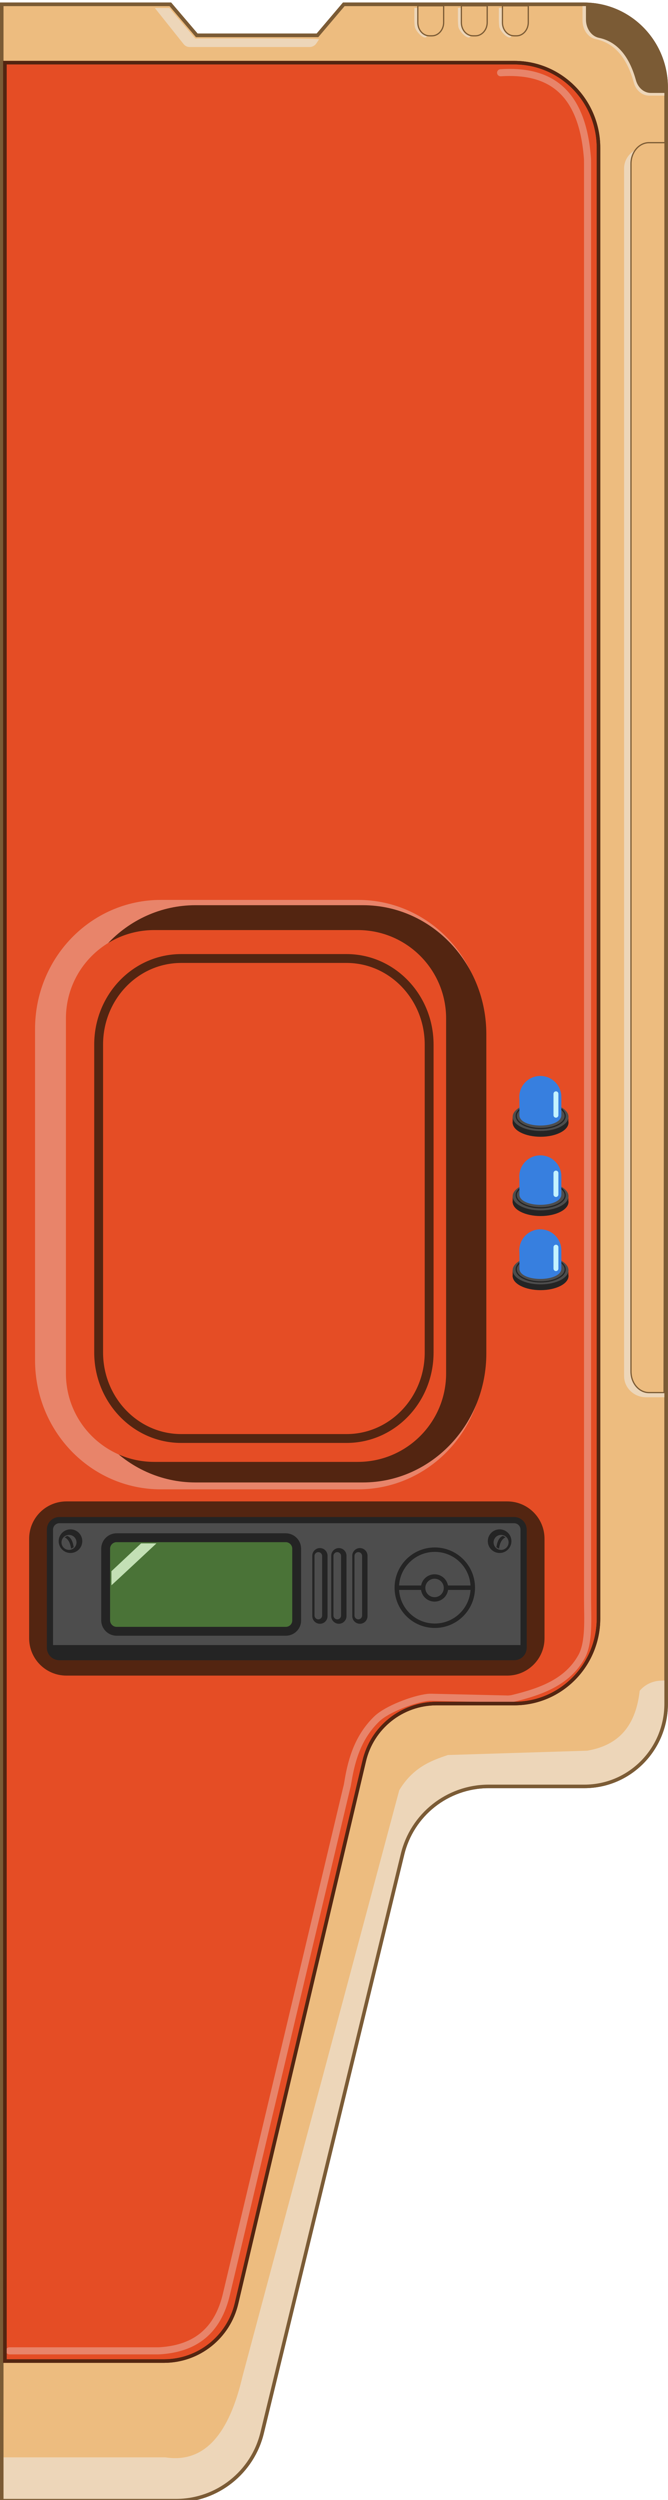 <?xml version="1.0" encoding="utf-8"?>
<!-- Generator: Adobe Illustrator 25.2.3, SVG Export Plug-In . SVG Version: 6.00 Build 0)  -->
<svg version="1.1" id="Layer_1" xmlns="http://www.w3.org/2000/svg" xmlns:xlink="http://www.w3.org/1999/xlink" x="0px" y="0px"
	 viewBox="0 0 543.1 2030.7" style="enable-background:new 0 0 543.1 2030.7;" xml:space="preserve">
<style type="text/css">
	.st0{fill:#EDBC7F;stroke:#7B5B35;stroke-width:2.88;stroke-miterlimit:10;}
	.st1{fill:#EDD6B9;}
	.st2{fill:#EDBC7F;stroke:#7B5B35;stroke-miterlimit:10;}
	.st3{fill:#7B5B35;}
	.st4{fill:none;stroke:#7B5B35;stroke-width:2.88;stroke-miterlimit:10;}
	.st5{fill:#E54D25;stroke:#532511;stroke-width:2.88;stroke-miterlimit:10;}
	.st6{fill:none;stroke:#E8846A;stroke-width:5.76;stroke-linecap:round;stroke-linejoin:round;}
	.st7{fill:none;stroke:#532511;stroke-width:2.88;stroke-miterlimit:10;}
	.st8{fill:#532511;}
	.st9{fill:#4D4D4D;stroke:#242424;stroke-width:5.04;stroke-miterlimit:10;}
	.st10{fill:#E54D25;stroke:#E8846A;stroke-width:64.8;stroke-miterlimit:10;}
	.st11{fill:none;stroke:#532511;stroke-width:64.8;stroke-miterlimit:10;}
	.st12{fill:#E54D25;}
	.st13{fill:none;stroke:#532511;stroke-width:7.2;stroke-miterlimit:10;}
	.st14{fill:#242424;}
	.st15{fill:#4D4D4D;}
	.st16{fill:#4A7337;stroke:#242424;stroke-width:7.2;stroke-miterlimit:10;}
	.st17{fill:none;stroke:#242424;stroke-width:3.6;stroke-miterlimit:10;}
	.st18{fill:#4D4D4D;stroke:#242424;stroke-width:3.6;stroke-miterlimit:10;}
	.st19{fill:#C3E0B5;}
	.st20{fill:none;stroke:#242424;stroke-miterlimit:10;}
	.st21{fill:#377FDF;}
	.st22{fill:#C4F2FF;}
</style>
<g id="Layer_2_1_">
	<path class="st0" d="M474.9,3.5H279.5l-21.4,25.2H160L138.5,3.5H1.4v2027.8h141.9c33.3-0.1,62.2-23,69.9-55.4l114-469.4
		c7.7-32.4,36.6-55.3,69.9-55.4h78c36.8,0,66.5-30.1,66.5-67.2V70.7C541.4,33.5,511.6,3.5,474.9,3.5z"/>
	<path class="st1" d="M347,29.8c-2.2,2.9-9.3-4.5-9.8-8.3s-0.3-9.1-0.3-15.1h2.5l0.4,13.7L347,29.8z"/>
	<path class="st2" d="M339.7,4.7v13.6c0,6,4.2,10.8,9.5,10.8h2c5.2,0,9.5-4.9,9.5-10.8V4.7H339.7z"/>
	<path class="st1" d="M382.4,29.8c-2.2,2.9-9.3-4.5-9.8-8.3s-0.3-9.1-0.3-15.1h2.5l0.4,13.7L382.4,29.8z"/>
	<path class="st2" d="M375.1,4.7v13.6c0,6,4.2,10.8,9.5,10.8h2c5.2,0,9.5-4.9,9.5-10.8V4.7H375.1z"/>
	<path class="st1" d="M415.7,29.8c-2.2,2.9-9.3-4.5-9.8-8.3s-0.3-9.1-0.3-15.1h2.5l0.4,13.7L415.7,29.8z"/>
	<path class="st2" d="M408.5,4.7v13.6c0,6,4.2,10.8,9.5,10.8h2c5.2,0,9.5-4.9,9.5-10.8V4.7H408.5z"/>
	<path class="st1" d="M259.4,32l-2.1,3.1c-1.2,1.9-3.2,3-5.4,3.1h-97.8c-2,0-3.8-1-5-2.6L125.9,6.5h11.8l21.1,24.8
		C158.8,31.3,260.4,30.9,259.4,32z"/>
	<path class="st1" d="M542.1,119.7h-16.9c-9.8,0-17.8,7.7-17.8,17.1v981c0,9.5,8,17.2,17.8,17.2h15.1L542.1,119.7z"/>
	<path class="st2" d="M541.4,115.9h-13.8c-8,0-14.6,7.7-14.6,17.1v981c0,9.5,6.5,17.2,14.6,17.2h12.3L541.4,115.9z"/>
	<path class="st1" d="M473.6,3v13.7c0,7.4,4.5,13.8,10.7,15.1c15.6,3.2,25.6,15.6,31,35.3c1.7,6.3,6.8,10.6,12.5,10.6h13.7
		l-4.4-24.2C530.9,27,512,11.6,484.2,4L473.6,3z"/>
	<path class="st3" d="M476.4,2.5v13.4c0,7.2,4.4,13.5,10.4,14.8C502,33.8,511.7,46,517,65.1c1.7,6.2,6.6,10.4,12.1,10.4h13.4
		l-4.3-23.7c-6-25.9-24.4-40.9-51.5-48.3L476.4,2.5z"/>
	<path class="st1" d="M2.9,1996.1h131.5c32.5,5.1,52.1-19.9,62.8-65.9l127.4-476c11.1-18.4,25.7-24,39.6-28.6l113.2-3.5
		c22.7-3.9,39.1-16.9,42.7-48.7c4-4.7,9.7-7.6,15.8-8.1l5-0.3v29l-9.7,26.4l-12,15.8l-22.4,11.4c0,0-23.2,5.3-26.9,4.4
		s-78.4,0-78.4,0l-21,4.4l-18.7,10.5l-10.5,11.4l-8.9,14.1l-6,19.3l-98.6,402.6l-10.4,41.3l-8.2,34.3l-12.7,18.4l-20.9,15l-23.2,7.9
		H2.9V1996.1z"/>
	<path class="st4" d="M474.9,3.5H279.5l-21.4,25.2H160L138.5,3.5H1.4v2027.8h141.9c33.3-0.1,62.2-23,69.9-55.4l114-469.4
		c7.7-32.4,36.6-55.3,69.9-55.4h78c36.8,0,66.5-30.1,66.5-67.2V70.7C541.4,33.5,511.6,3.5,474.9,3.5z"/>
	<path class="st5" d="M4,1917.9h129.6c28-0.1,52.3-19.5,58.7-46.8l103.8-440.5c6.3-27.3,30.6-46.7,58.6-46.8h63.5
		c37.8,0,68.4-31,68.4-69.2V120.1c0-38.2-30.6-69.2-68.4-69.2H4V1917.9z"/>
	<path class="st6" d="M407,59.1c38.4-2.5,65.9,13.4,70.5,68.1c0.2,1.9,0.2,3.9,0.2,5.8v1166.7c0,14,1.6,34.6-5,46.2
		c-11.4,20.3-32.4,28.1-56,33.8c-0.4,0.1-0.8,0.2-1.2,0.2c-1.3,0.2-2.7,0.3-4,0.2l-60.9-1.4c-0.9,0-1.8,0-2.7,0.1
		c-11.6,1.3-33.1,9.4-41.5,17.4c-14.4,13.9-20.3,31.3-23.5,51c-0.3,1.8-0.6,3.6-1.1,5.3l-97.6,410.6c-7.1,31-26.1,44.1-52.2,46.3
		c-1.3,0.1-2.5,0.2-3.8,0.2H7.6"/>
	<path class="st7" d="M4,1917.9h129.6c28-0.1,52.3-19.5,58.7-46.8l103.8-440.5c6.3-27.3,30.6-46.7,58.6-46.8h63.5
		c37.8,0,68.4-31,68.4-69.2V120.1c0-38.2-30.6-69.2-68.4-69.2H4V1917.9z"/>
	<path class="st2" d="M757.3,297.9"/>
</g>
<path class="st8" d="M412.4,1361.1H54c-16.8,0-30.3-13.6-30.3-30.3v-80.9c0-16.8,13.6-30.3,30.3-30.3h358.4
	c16.8,0,30.3,13.6,30.3,30.3v80.9C442.7,1347.5,429.1,1361.1,412.4,1361.1z"/>
<path class="st9" d="M418,1346.1H48.3c-4.2,0-7.7-3.4-7.7-7.7v-95.9c0-4.2,3.4-7.7,7.7-7.7H418c4.2,0,7.7,3.4,7.7,7.7v95.9
	C425.7,1342.7,422.3,1346.1,418,1346.1z"/>
<g>
	<path class="st10" d="M291.2,1177.4H130.7c-38.6,0-69.8-32.4-69.8-72.4V835.8c0-40,31.2-72.4,69.8-72.4h160.5
		c38.6,0,69.8,32.4,69.8,72.4V1105C361,1145,329.8,1177.4,291.2,1177.4z"/>
	<path class="st11" d="M295.1,1171.8H158.9c-37.5,0-67.9-32.4-67.9-72.4V840.1c0-40,30.4-72.4,67.9-72.4h136.2
		c37.5,0,67.9,32.4,67.9,72.4v259.3C363,1139.3,332.6,1171.8,295.1,1171.8z"/>
	<path class="st12" d="M290.9,1187.5H125.4c-39.7,0-71.8-32.1-71.8-71.8V827.3c0-39.7,32.1-71.8,71.8-71.8h165.5
		c39.7,0,71.8,32.1,71.8,71.8v288.4C362.7,1155.4,330.5,1187.5,290.9,1187.5z"/>
	<path class="st13" d="M281.8,1168.5H147.3c-37,0-67.1-31.3-67.1-69.9V848.5c0-38.6,30-69.9,67.1-69.9h134.5
		c37,0,67.1,31.3,67.1,69.9v250.2C348.9,1137.2,318.9,1168.5,281.8,1168.5z"/>
</g>
<g>
	<circle class="st14" cx="406.2" cy="1251.9" r="9.6"/>
	<path class="st15" d="M401.3,1252.9c0,3.4,2.7,6.1,6.1,6.1c1,0,2-0.2,2.8-0.7c2-1,3.3-3.1,3.3-5.4c0-3.4-2.7-6.1-6.1-6.1
		S401.3,1249.5,401.3,1252.9z"/>
	<path class="st14" d="M405.7,1258c0.6-4.2,2.1-7.8,5.3-9.2l-2.1-1.2c-3.3,1.2-4.7,5-5.3,9.2L405.7,1258z"/>
</g>
<g>
	<circle class="st14" cx="57.3" cy="1251.9" r="9.6"/>
	<circle class="st15" cx="56.1" cy="1252.9" r="6.1"/>
	<path class="st14" d="M57.8,1258c-0.6-4.2-2.1-7.8-5.3-9.2l2.1-1.2c3.3,1.2,4.7,5,5.3,9.2L57.8,1258z"/>
</g>
<path class="st16" d="M232.4,1325.1H94.8c-4.9,0-8.9-4-8.9-8.9V1258c0-4.9,4-8.9,8.9-8.9h137.5c4.9,0,8.9,4,8.9,8.9v58.2
	C241.3,1321.1,237.3,1325.1,232.4,1325.1z"/>
<rect x="41.7" y="1336.3" class="st14" width="383.2" height="9.4"/>
<g>
	<path class="st14" d="M260.1,1319L260.1,1319c-3.4,0-6.2-2.8-6.2-6.2v-49.1c0-3.4,2.8-6.2,6.2-6.2l0,0c3.4,0,6.2,2.8,6.2,6.2v49.1
		C266.3,1316.2,263.6,1319,260.1,1319z"/>
	<path class="st15" d="M258.8,1315.4L258.8,1315.4c-1.7,0-3.1-1.4-3.1-3.1v-48.4c0-1.7,1.4-3.1,3.1-3.1l0,0c1.7,0,3.1,1.4,3.1,3.1
		v48.4C261.9,1314,260.5,1315.4,258.8,1315.4z"/>
</g>
<g>
	<path class="st14" d="M275.5,1319L275.5,1319c-3.4,0-6.2-2.8-6.2-6.2v-49.1c0-3.4,2.8-6.2,6.2-6.2l0,0c3.4,0,6.2,2.8,6.2,6.2v49.1
		C281.7,1316.2,278.9,1319,275.5,1319z"/>
	<path class="st15" d="M274.2,1315.4L274.2,1315.4c-1.7,0-3.1-1.4-3.1-3.1v-48.4c0-1.7,1.4-3.1,3.1-3.1l0,0c1.7,0,3.1,1.4,3.1,3.1
		v48.4C277.3,1314,275.9,1315.4,274.2,1315.4z"/>
</g>
<g>
	<path class="st14" d="M292.6,1319L292.6,1319c-3.4,0-6.2-2.8-6.2-6.2v-49.1c0-3.4,2.8-6.2,6.2-6.2l0,0c3.4,0,6.2,2.8,6.2,6.2v49.1
		C298.8,1316.2,296.1,1319,292.6,1319z"/>
	<path class="st15" d="M291.3,1315.4L291.3,1315.4c-1.7,0-3.1-1.4-3.1-3.1v-48.4c0-1.7,1.4-3.1,3.1-3.1l0,0c1.7,0,3.1,1.4,3.1,3.1
		v48.4C294.4,1314,293,1315.4,291.3,1315.4z"/>
</g>
<circle class="st17" cx="353.5" cy="1289.7" r="30.9"/>
<line class="st17" x1="322.6" y1="1289.7" x2="384.5" y2="1289.7"/>
<circle class="st18" cx="353.3" cy="1289.9" r="9.3"/>
<path class="st19" d="M90.6,1287.7v-11.4l24.1-22.6h12.5C127.2,1253.7,89.2,1289.2,90.6,1287.7z"/>
<g>
	<ellipse class="st14" cx="439.5" cy="1036.5" rx="22.7" ry="11.5"/>
	<polygon class="st14" points="462.1,1037.4 462.1,1032.1 460.1,1037.7 	"/>
	<polygon class="st14" points="416.8,1037.3 416.8,1032 418.8,1037.5 	"/>
	<ellipse class="st15" cx="439.5" cy="1031.8" rx="22.7" ry="11.5"/>
	<ellipse class="st20" cx="439.6" cy="1031.1" rx="19.9" ry="10.2"/>
	<g>
		<path class="st21" d="M456.4,1030.4c0,11.3-34.1,11.3-34.1,0v-13.8h34.1V1030.4z"/>
		<ellipse class="st21" cx="439.3" cy="1015.7" rx="17.1" ry="17.1"/>
		<path class="st22" d="M452,1032.5L452,1032.5c-1.1,0-2-0.9-2-2v-17.4c0-1.1,0.9-2,2-2l0,0c1.1,0,2,0.9,2,2v17.4
			C454,1031.6,453.1,1032.5,452,1032.5z"/>
	</g>
</g>
<g>
	<ellipse class="st14" cx="439.5" cy="976.3" rx="22.7" ry="11.5"/>
	<polygon class="st14" points="462.1,977.3 462.1,972 460.1,977.5 	"/>
	<polygon class="st14" points="416.8,977.1 416.8,971.9 418.8,977.4 	"/>
	<ellipse class="st15" cx="439.5" cy="971.7" rx="22.7" ry="11.5"/>
	<ellipse class="st20" cx="439.6" cy="970.9" rx="19.9" ry="10.2"/>
	<g>
		<path class="st21" d="M456.4,970.2c0,11.3-34.1,11.3-34.1,0v-13.8h34.1V970.2z"/>
		<ellipse class="st21" cx="439.3" cy="955.6" rx="17.1" ry="17.1"/>
		<path class="st22" d="M452,972.3L452,972.3c-1.1,0-2-0.9-2-2v-17.4c0-1.1,0.9-2,2-2l0,0c1.1,0,2,0.9,2,2v17.4
			C454,971.4,453.1,972.3,452,972.3z"/>
	</g>
</g>
<g>
	<ellipse class="st14" cx="439.5" cy="911.9" rx="22.7" ry="11.5"/>
	<polygon class="st14" points="462.1,912.8 462.1,907.6 460.1,913.1 	"/>
	<polygon class="st14" points="416.8,912.7 416.8,907.4 418.8,913 	"/>
	<ellipse class="st15" cx="439.5" cy="907.2" rx="22.7" ry="11.5"/>
	<ellipse class="st20" cx="439.6" cy="906.5" rx="19.9" ry="10.2"/>
	<g>
		<path class="st21" d="M456.4,905.8c0,11.3-34.1,11.3-34.1,0V892h34.1V905.8z"/>
		<ellipse class="st21" cx="439.3" cy="891.1" rx="17.1" ry="17.1"/>
		<path class="st22" d="M452,907.9L452,907.9c-1.1,0-2-0.9-2-2v-17.4c0-1.1,0.9-2,2-2l0,0c1.1,0,2,0.9,2,2v17.4
			C454,907,453.1,907.9,452,907.9z"/>
	</g>
</g>
</svg>

